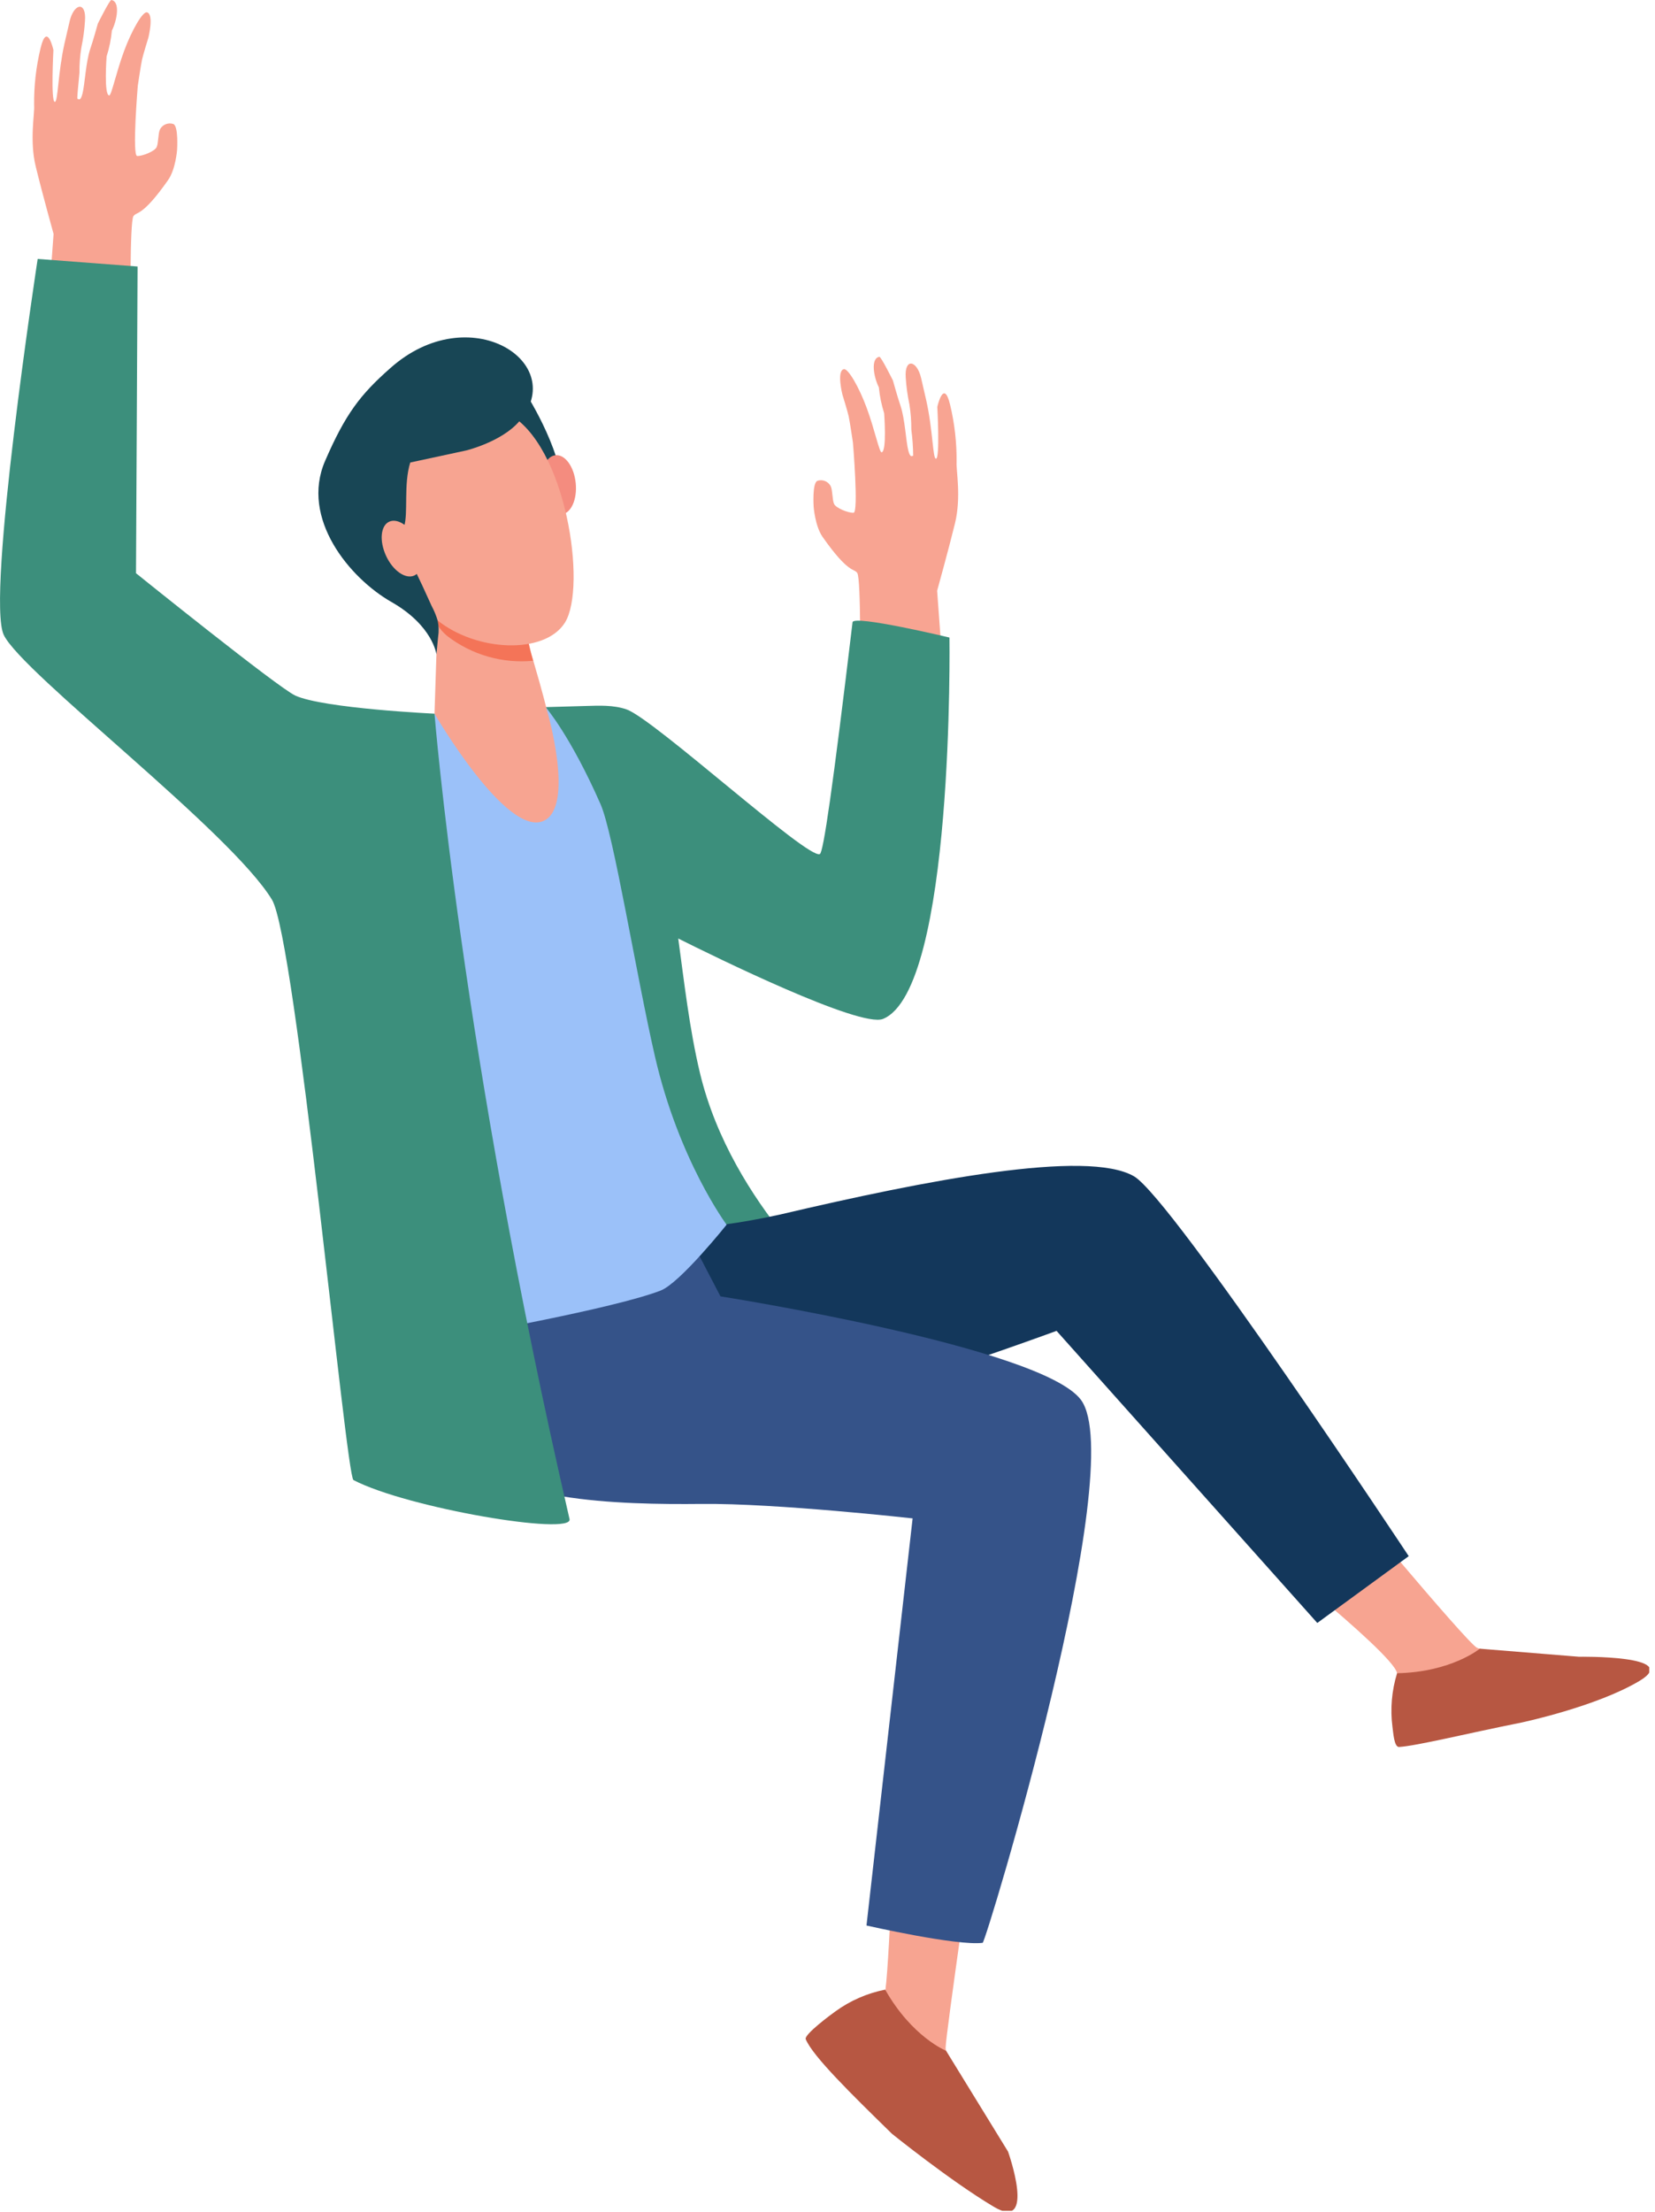 <svg width="131" height="175" viewBox="0 0 131 175" fill="none" xmlns="http://www.w3.org/2000/svg">
<g clip-path="url(#clip0_1169_976)">
<path d="M75.593 41.4C75.087 43.47 74.178 46.742 74.178 46.742C74.253 47.643 74.516 51.385 74.834 55.974L68.08 53.273C68.08 53.273 68.161 45.796 67.857 45.337C67.604 44.952 67.182 45.435 65.108 42.477C64.514 41.623 64.403 40.096 64.403 40.096C64.403 40.096 64.278 38.219 64.7 38.043C64.898 37.976 65.114 37.983 65.308 38.062C65.502 38.14 65.661 38.286 65.757 38.472C65.912 38.81 65.871 39.553 66.023 39.877C66.175 40.201 67.151 40.593 67.563 40.572C67.975 40.552 67.513 35.017 67.513 35.017C67.513 35.017 67.283 33.451 67.175 32.934C67.077 32.498 66.679 31.215 66.679 31.215C66.679 31.215 66.209 29.351 66.79 29.209C67.128 29.125 67.999 30.638 68.593 32.248C69.235 33.977 69.606 35.811 69.782 35.787C70.214 35.73 69.984 32.694 69.984 32.694C69.772 32.029 69.632 31.343 69.566 30.648C69.16 29.844 68.89 28.355 69.606 28.23C69.738 28.21 70.677 30.101 70.677 30.101C70.677 30.101 71.048 31.435 71.264 32.059C71.642 33.157 71.7 34.892 71.899 35.659C72.065 36.297 72.213 36.034 72.281 36.061C72.275 35.371 72.227 34.682 72.135 33.998C72.139 33.327 72.088 32.657 71.984 31.995C71.835 31.299 71.738 30.592 71.693 29.881C71.578 28.311 72.568 28.473 72.909 29.908C73.037 30.452 73.176 31.05 73.311 31.654C73.844 34.018 73.827 36.274 74.081 36.294C74.418 36.318 74.192 32.191 74.192 32.191C74.192 32.191 74.698 29.905 75.205 32.026C75.563 33.517 75.735 35.047 75.718 36.581C75.674 37.182 76.097 39.33 75.593 41.4Z" fill="#F8A492"/>
<path d="M75.154 50.443C75.154 50.443 67.553 48.623 67.482 49.234C65.885 62.603 65.169 67.435 64.896 67.573C63.977 68.049 51.77 56.886 49.592 56.129C48.552 55.768 47.417 55.829 46.33 55.859C43.743 55.937 43.23 55.947 43.23 55.947H43.136V58.385C46.053 61.009 52.732 100.764 53.296 100.74C53.924 100.71 67.141 104.033 66.891 102.918C66.854 102.739 57.943 95.445 55.41 84.923C54.563 81.388 54.144 77.586 53.685 74.256C56.616 75.725 68.073 81.347 69.893 80.618C75.553 78.305 75.154 50.443 75.154 50.443Z" fill="#3C8F7C"/>
<path d="M97.884 121.032C97.884 121.032 110.165 130.652 110.577 132.357C111.168 134.816 122.413 131.584 119.694 131.084C119.07 130.97 117.074 130.463 116.909 130.375C116.031 129.906 105.09 116.736 105.09 116.736L97.884 121.032Z" fill="#F7A491"/>
<path d="M124.976 131.084L117.131 130.446C117.131 130.446 114.893 132.3 110.584 132.388C110.158 133.768 110.035 135.224 110.222 136.656C110.28 137.051 110.344 138.25 110.746 138.223C112.194 138.125 116.054 137.166 120.451 136.285C120.451 136.285 126.364 135.035 129.778 132.992C133.191 130.949 124.976 131.084 124.976 131.084Z" fill="#B75742"/>
<path d="M42.858 96.901C49.169 97.754 55.582 97.477 61.796 96.084C73.307 93.382 86.034 90.904 89.762 93.072C92.764 94.814 111.506 123.125 111.506 123.125L104.269 128.41L83.63 105.299C83.63 105.299 57.291 115.014 51.388 113.937C37.918 111.495 37.729 100.74 42.858 96.901Z" fill="#13375B"/>
<path d="M52.688 91.188L61.688 101.882L44.993 106.967L42.855 96.901L52.688 91.188Z" fill="#13375B"/>
<path d="M70.977 140.033C70.977 140.033 70.43 154.891 70.089 157.403C69.748 159.915 76.394 167.449 75.546 164.832C75.35 164.228 74.847 162.232 74.847 162.046C74.847 161.05 77.309 144.105 77.309 144.105L70.977 140.033Z" fill="#F7A491"/>
<path d="M79.791 170.238L74.888 162.262C74.888 162.262 72.186 161.172 70.065 157.423C68.65 157.704 67.311 158.286 66.142 159.132C65.804 159.372 63.623 160.979 63.778 161.347C64.342 162.698 67.334 165.632 70.602 168.827C70.602 168.827 75.239 172.565 78.656 174.598C82.073 176.631 79.791 170.238 79.791 170.238Z" fill="#B75742"/>
<path d="M85.555 110.749C82.408 106.555 57.028 102.57 57.028 102.57L49.936 88.969L34.288 98.62C34.288 98.62 35.852 111.073 37.027 114.399C38.59 118.833 49.109 119.059 55.532 118.992C61.441 118.931 72.237 120.137 72.237 120.137L68.586 152.348C68.586 152.348 75.762 153.982 77.781 153.719C78.038 153.689 89.465 115.963 85.555 110.749Z" fill="#355389"/>
<path d="M43.223 55.991L34.393 56.484C34.393 56.484 34.19 56.545 34.13 56.558C33.41 56.69 34.065 82.421 34.707 92.015C35.349 101.608 36.649 105.66 36.649 105.66C36.649 105.66 48.623 103.536 52.297 102.108C53.823 101.517 57.514 96.901 57.514 96.901C57.514 96.901 53.742 91.836 51.844 83.596C50.379 77.245 48.572 65.986 47.539 63.636C45.165 58.236 43.223 55.991 43.223 55.991Z" fill="#9BC1F9"/>
<path d="M34.646 48.67L34.393 56.467C34.393 56.467 40.11 66.314 43.044 64.943C45.506 63.791 43.321 56.298 43.321 56.298C43.321 56.298 42.895 54.583 42.308 52.607C41.893 51.23 41.552 49.737 41.575 48.64C41.633 45.975 34.646 48.67 34.646 48.67Z" fill="#F7A491"/>
<path d="M41.569 48.64C41.629 45.975 34.643 48.67 34.643 48.67L34.616 49.433C34.831 49.767 35.095 50.066 35.399 50.321C37.336 51.815 39.769 52.515 42.203 52.28C41.825 51.102 41.611 49.877 41.569 48.64Z" fill="#F47458"/>
<path d="M41.474 30.891C41.474 30.891 44.385 35.281 44.604 38.975C44.757 41.065 44.565 43.165 44.037 45.192L34.694 34.022L41.474 30.891Z" fill="#184655"/>
<path d="M45.57 38.218C45.702 39.515 45.199 40.626 44.449 40.7C43.699 40.775 42.98 39.792 42.849 38.499C42.717 37.206 43.22 36.094 43.973 36.017C44.726 35.939 45.438 36.925 45.57 38.218Z" fill="#F48C7F"/>
<path d="M31.668 35.811C31.455 35.764 31.475 46.519 34.592 49.052C37.709 51.584 43.135 51.804 44.722 49.254C46.475 46.435 44.81 35.102 40.174 32.708C35.538 30.314 31.668 35.811 31.668 35.811Z" fill="#F7A491"/>
<path d="M30.878 29.142C28.514 31.229 27.346 32.752 25.735 36.463C23.756 41.025 27.683 45.749 30.979 47.627C34.275 49.504 34.545 51.777 34.545 51.777L34.68 50.375C34.747 49.948 34.733 49.511 34.639 49.089C34.522 48.695 34.365 48.315 34.17 47.954C33.89 47.353 32.988 45.3 32.637 44.76C31.712 43.328 31.529 43.021 31.985 41.66C32.323 40.616 31.931 38.31 32.475 36.594L36.909 35.639C36.909 35.639 39.684 34.964 41.086 33.356C45.108 28.703 37.155 23.53 30.878 29.142Z" fill="#184655"/>
<path d="M33.042 42.838C33.586 44.017 33.474 45.232 32.789 45.539C32.103 45.847 31.101 45.158 30.557 43.976C30.013 42.794 30.125 41.582 30.81 41.275C31.496 40.967 32.495 41.656 33.042 42.838Z" fill="#F7A491"/>
<path d="M2.826 13.166C3.33 15.239 4.241 18.512 4.241 18.512C4.167 19.41 3.904 23.155 3.586 27.741L10.34 25.039C10.34 25.039 10.259 17.563 10.559 17.107C10.816 16.719 11.235 17.201 13.308 14.243C13.906 13.389 14.017 11.863 14.017 11.863C14.017 11.863 14.142 9.985 13.72 9.81C13.521 9.744 13.305 9.752 13.111 9.831C12.916 9.91 12.757 10.056 12.66 10.242C12.508 10.579 12.548 11.322 12.396 11.647C12.244 11.971 11.268 12.363 10.857 12.342C10.444 12.322 10.907 6.787 10.907 6.787C10.907 6.787 11.137 5.217 11.245 4.704C11.346 4.265 11.745 2.982 11.745 2.982C11.745 2.982 12.21 1.121 11.633 0.976C11.295 0.891 10.424 2.408 9.83 4.015C9.188 5.744 8.817 7.581 8.641 7.554C8.209 7.496 8.439 4.464 8.439 4.464C8.651 3.799 8.791 3.113 8.857 2.418C9.263 1.614 9.533 0.122 8.817 -2.56015e-05C8.685 -0.024 7.743 1.871 7.743 1.871C7.743 1.871 7.375 3.205 7.159 3.826C6.781 4.927 6.723 6.662 6.524 7.429C6.359 8.064 6.21 7.804 6.142 7.827C6.075 7.851 6.18 6.97 6.288 5.764C6.283 5.094 6.333 4.424 6.44 3.762C6.587 3.065 6.683 2.359 6.727 1.648C6.845 0.078 5.855 0.24 5.514 1.675C5.383 2.222 5.248 2.82 5.109 3.424C4.579 5.788 4.596 8.044 4.343 8.06C4.005 8.087 4.228 3.958 4.228 3.958C4.228 3.958 3.725 1.675 3.215 3.796C2.853 5.285 2.681 6.815 2.701 8.347C2.759 8.949 2.323 11.096 2.826 13.166Z" fill="#F8A492"/>
<path d="M34.393 56.467C34.393 56.467 25.64 56.058 23.381 55.038C22.014 54.417 10.765 45.354 10.765 45.354L10.89 21.088L2.982 20.487C2.982 20.487 -1.121 47.309 0.301 50.243C1.766 53.283 18.232 65.76 21.524 71.18C23.422 74.3 27.376 116.736 27.977 117.104C32.235 119.323 45.391 121.538 45.081 120.191C36.503 83.036 34.393 56.467 34.393 56.467Z" fill="#3C8F7C"/>
</g>
<defs>
<clipPath id="clip0_1169_976">
<rect width="130.156" height="174.398" fill="white" transform="scale(1.003)"/>
</clipPath>
</defs>
</svg>
